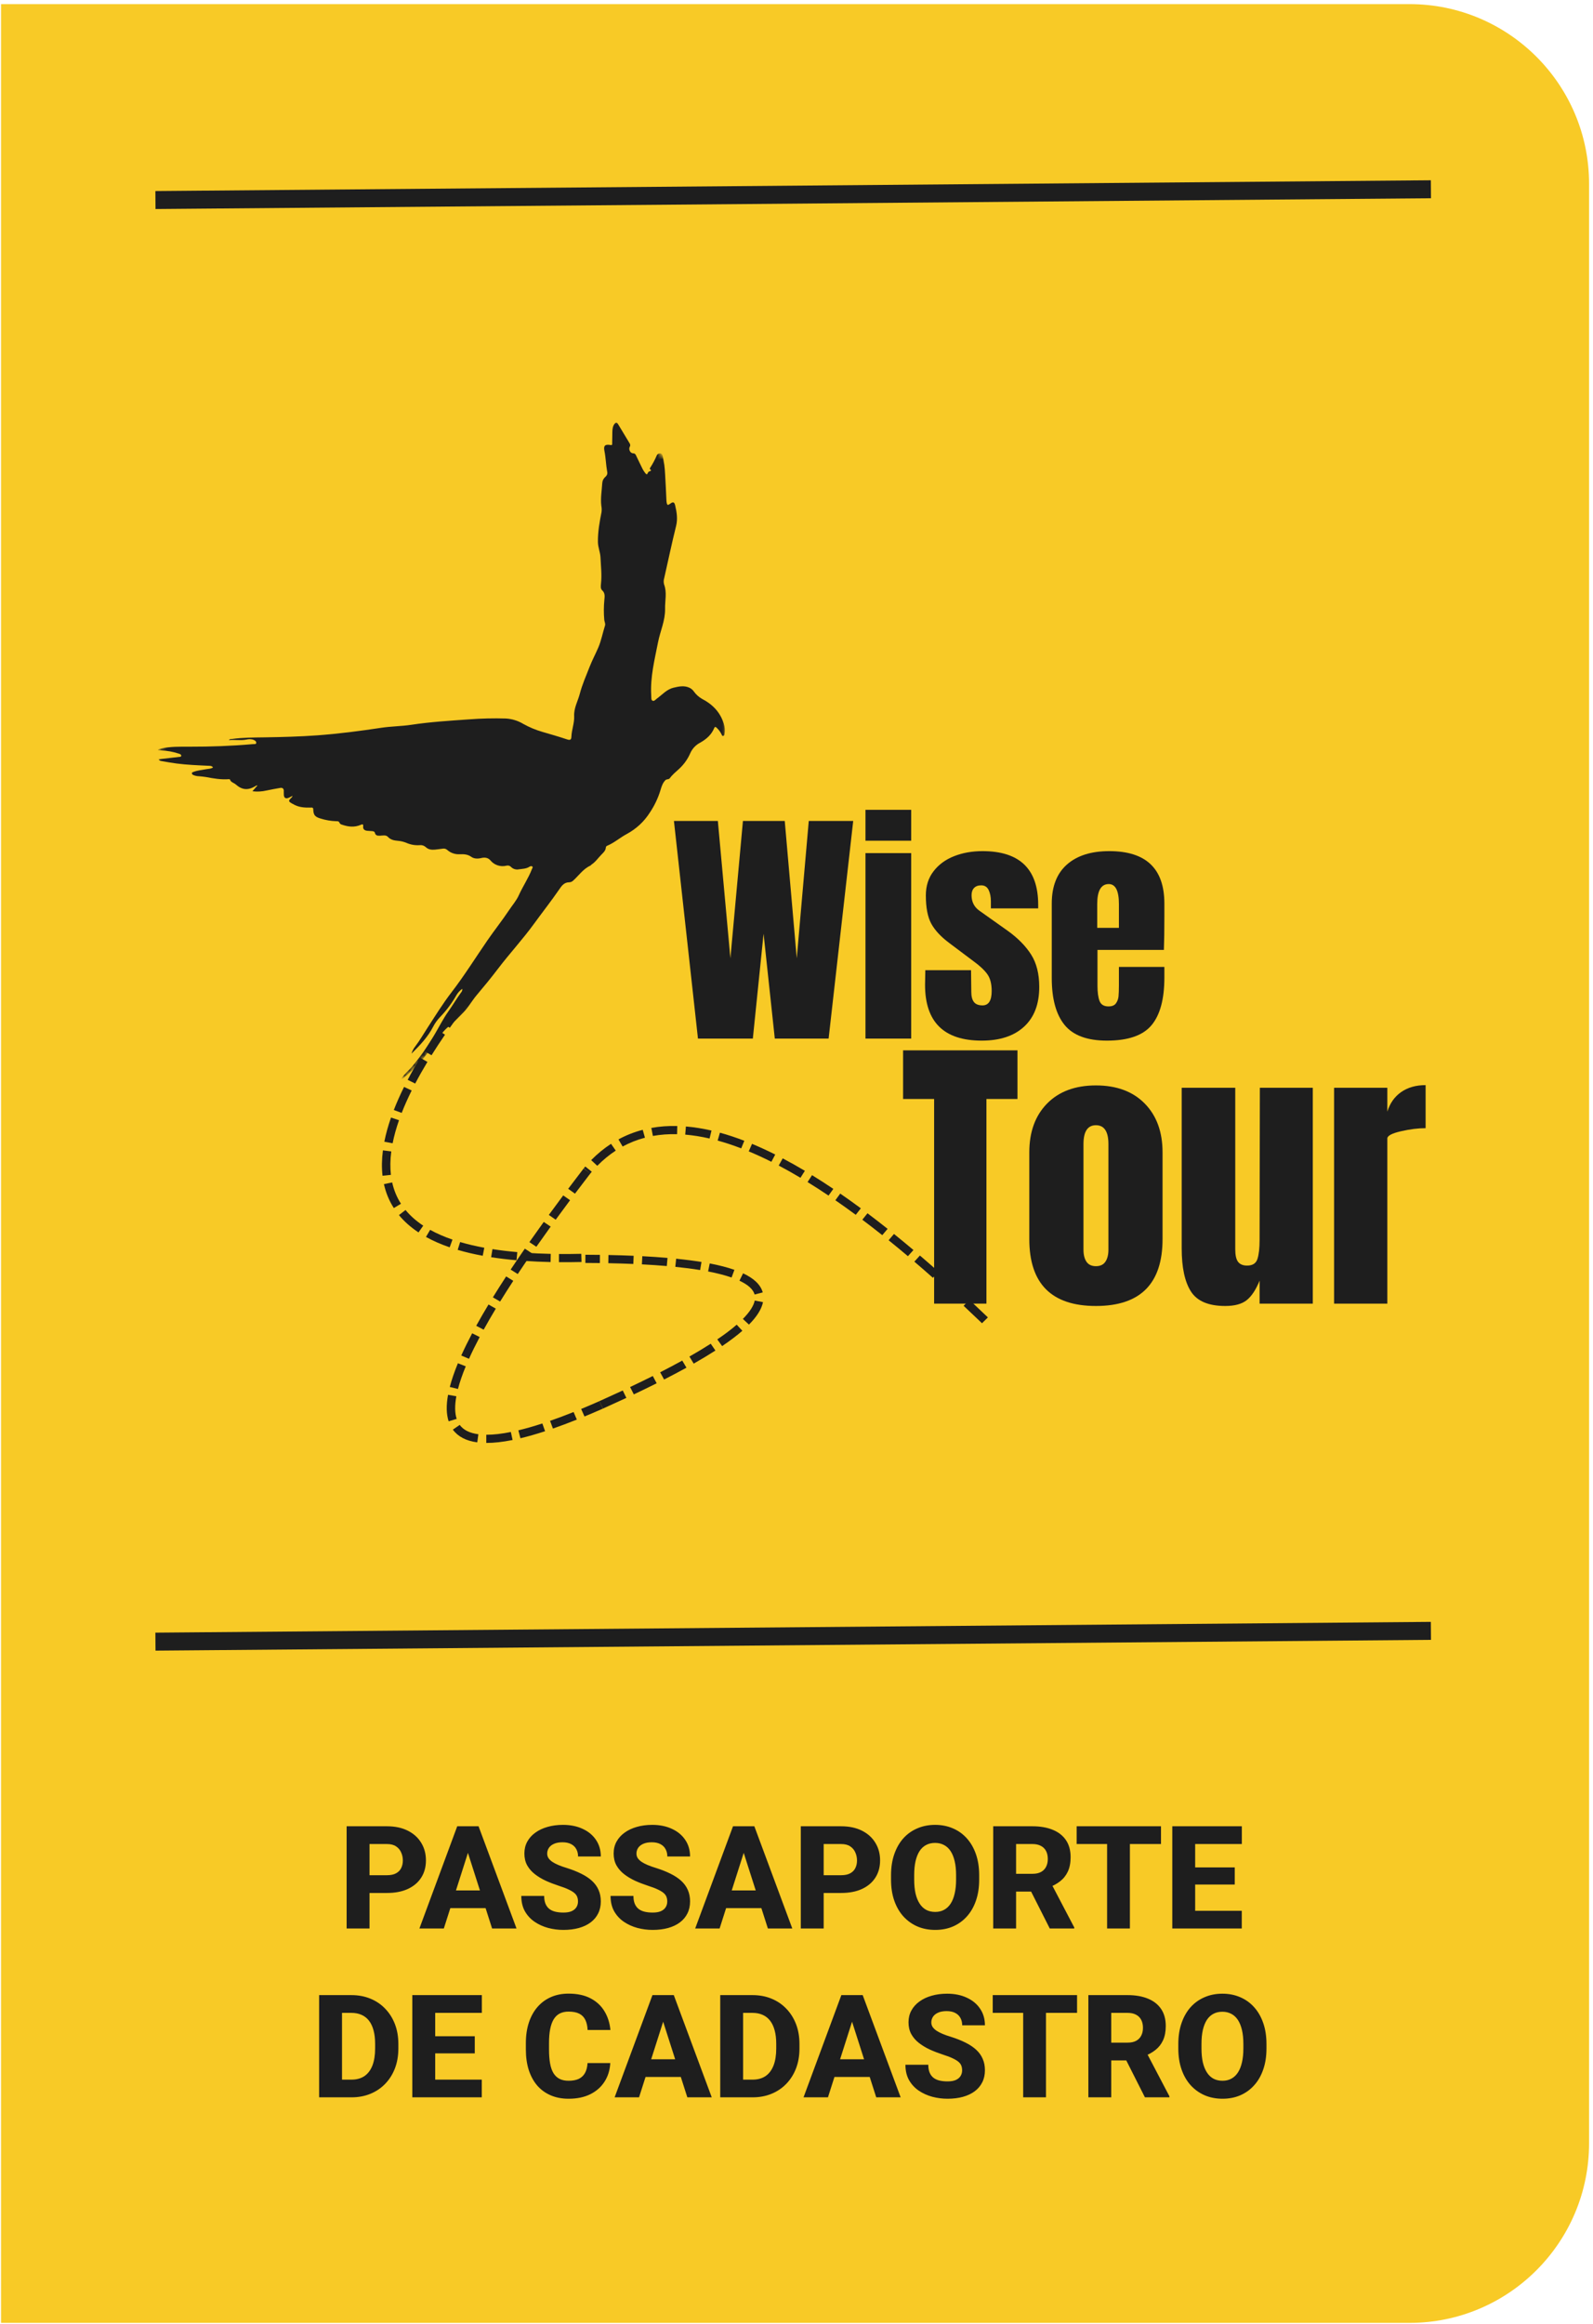 <svg width="321" height="468" viewBox="0 0 321 468" fill="none" xmlns="http://www.w3.org/2000/svg">
<path d="M0.208 0.828H284.01C304.002 0.828 320.209 17.035 320.209 37.027V431.598C320.209 451.59 304.002 467.797 284.01 467.797H0.208V0.828Z" fill="#F8CA26"/>
<mask id="mask0_260_7" style="mask-type:luminance" maskUnits="userSpaceOnUse" x="31" y="84" width="116" height="134">
<path d="M31.339 84.627H146.546V217.694H31.339V84.627Z" fill="white"/>
</mask>
<g mask="url(#mask0_260_7)">
<mask id="mask1_260_7" style="mask-type:luminance" maskUnits="userSpaceOnUse" x="20" y="70" width="151" height="148">
<path d="M20.778 162.166L110.453 70.388L170.929 125.86L81.254 217.638L20.778 162.166Z" fill="white"/>
</mask>
<g mask="url(#mask1_260_7)">
<mask id="mask2_260_7" style="mask-type:luminance" maskUnits="userSpaceOnUse" x="20" y="70" width="151" height="148">
<path d="M20.778 162.166L110.453 70.388L170.929 125.86L81.254 217.638L20.778 162.166Z" fill="white"/>
</mask>
<g mask="url(#mask2_260_7)">
<path d="M80.848 217.267C81.436 216.33 82.311 215.652 83.018 214.825C84.737 212.78 86.262 210.604 87.59 208.301C88.503 206.761 89.31 205.144 90.338 203.696C91.225 202.448 91.988 201.129 92.89 199.901C93.041 199.69 93.216 199.501 93.134 199.138C92.64 199.497 92.243 199.937 91.946 200.461C91.046 202.042 89.959 203.49 88.689 204.809C88.124 205.393 87.656 206.042 87.286 206.759C86.226 208.81 84.661 210.479 82.923 212.185C83.078 211.65 83.331 211.162 83.681 210.722C84.603 209.521 85.34 208.213 86.164 206.955C87.729 204.549 89.241 202.096 90.997 199.817C93.595 196.438 95.839 192.836 98.248 189.337C99.643 187.312 101.181 185.392 102.547 183.338C103.221 182.322 104.057 181.377 104.546 180.284C105.362 178.48 106.495 176.832 107.2 174.987C107.258 174.837 107.433 174.656 107.258 174.504C107.08 174.354 106.841 174.45 106.686 174.549C106.03 174.974 105.267 174.966 104.54 175.071C104.256 175.127 103.975 175.112 103.697 175.028C103.42 174.944 103.181 174.8 102.979 174.596C102.864 174.47 102.722 174.384 102.553 174.336C102.387 174.289 102.219 174.289 102.052 174.336C101.758 174.407 101.461 174.437 101.157 174.427C100.855 174.416 100.561 174.362 100.275 174.268C99.986 174.173 99.72 174.04 99.474 173.87C99.228 173.701 99.011 173.499 98.825 173.269C98.288 172.64 97.552 172.657 96.983 172.794C96.227 172.979 95.502 172.93 94.985 172.564C94.245 172.038 93.484 172.002 92.677 172.027C92.21 172.06 91.753 172.004 91.309 171.853C90.866 171.705 90.472 171.475 90.126 171.168C89.855 170.932 89.54 170.846 89.183 170.913C88.669 170.975 88.159 171.059 87.645 171.102C86.978 171.155 86.339 171.108 85.814 170.608C85.435 170.279 84.994 170.144 84.49 170.208C83.593 170.258 82.732 170.103 81.912 169.746C81.369 169.519 80.802 169.379 80.212 169.33C79.436 169.263 78.729 169.149 78.148 168.518C77.769 168.107 77.119 168.273 76.585 168.296C76.051 168.318 75.681 168.269 75.539 167.714C75.472 167.452 75.233 167.405 75.007 167.379C74.676 167.349 74.328 167.336 73.996 167.308C73.477 167.257 73.124 167.001 73.18 166.462C73.235 165.921 73.056 165.957 72.659 166.123C71.424 166.649 70.185 166.518 68.95 166.088C68.706 166.041 68.525 165.912 68.407 165.697C68.285 165.356 68.046 165.386 67.766 165.382C66.671 165.347 65.607 165.165 64.567 164.834C63.437 164.495 63.155 164.095 63.124 162.991C63.113 162.549 62.805 162.63 62.559 162.637C61.322 162.662 60.114 162.583 59.027 161.909C58.996 161.881 58.945 161.876 58.906 161.853C58.079 161.382 58.065 161.296 58.728 160.643C58.846 160.545 58.919 160.422 58.952 160.276C58.706 160.399 58.475 160.502 58.247 160.628C57.571 160.951 57.176 160.693 57.19 159.941C57.176 159.767 57.174 159.593 57.181 159.419C57.238 158.904 56.999 158.592 56.491 158.67C55.554 158.813 54.625 159.02 53.694 159.198C52.76 159.417 51.818 159.466 50.867 159.348L51.889 158.169C51.714 158.169 51.563 158.225 51.432 158.337C49.989 159.185 48.788 159.106 47.526 157.989C47.147 157.641 46.502 157.561 46.336 156.973C46.322 156.934 46.174 156.908 46.092 156.917C44.538 157.031 43.037 156.775 41.527 156.487C41.055 156.403 40.587 156.371 40.113 156.324C39.725 156.315 39.35 156.24 38.991 156.094C38.83 156.013 38.648 155.918 38.668 155.714C38.688 155.51 38.874 155.501 39.016 155.441C39.849 155.128 40.734 155.061 41.598 154.898C42.037 154.818 42.505 154.838 42.924 154.556C42.698 154.208 42.334 154.232 42.017 154.217C39.871 154.116 37.721 154.036 35.588 153.759C34.56 153.626 33.536 153.442 32.514 153.261C32.263 153.248 32.084 153.13 31.977 152.909L35.041 152.552C35.336 152.518 35.631 152.507 35.921 152.451C36.143 152.406 36.511 152.488 36.522 152.179C36.533 151.929 36.211 151.831 35.974 151.753C34.852 151.386 33.702 151.178 32.518 151.126L31.8 151.098C31.939 150.782 32.21 150.804 32.427 150.754C34.32 150.316 36.251 150.374 38.175 150.374C42.419 150.381 46.653 150.235 50.878 149.861C51.151 149.835 51.621 149.915 51.639 149.629C51.658 149.238 51.255 149.025 50.867 148.92C50.459 148.834 50.056 148.839 49.652 148.937C48.508 149.167 47.358 148.929 46.105 149.047C46.258 148.877 46.449 148.802 46.682 148.826C48.903 148.516 51.14 148.523 53.377 148.491C56.913 148.435 60.448 148.342 63.975 148.085C68.274 147.767 72.544 147.213 76.791 146.57C78.809 146.259 80.861 146.267 82.874 145.962C86.727 145.378 90.609 145.144 94.486 144.871C96.971 144.682 99.459 144.622 101.948 144.697C103.216 144.781 104.391 145.146 105.469 145.797C106.686 146.474 107.967 147.006 109.313 147.395C110.98 147.876 112.651 148.362 114.298 148.912C114.93 149.122 115.121 148.924 115.139 148.37C115.192 146.963 115.764 145.599 115.697 144.21C115.62 142.571 116.44 141.216 116.828 139.734C117.309 137.88 118.092 136.131 118.785 134.349C119.311 132.991 119.994 131.722 120.566 130.394C121.162 128.994 121.446 127.454 121.913 125.985C122.04 125.585 121.798 125.211 121.763 124.821C121.645 123.482 121.652 122.146 121.783 120.808C121.845 120.134 121.976 119.449 121.322 118.864C120.998 118.566 121.051 117.999 121.104 117.535C121.297 115.754 121.082 113.976 120.998 112.199C120.945 111.209 120.501 110.21 120.486 109.175C120.453 107.126 120.814 105.113 121.215 103.112C121.266 102.691 121.253 102.272 121.169 101.855C120.987 100.336 121.262 98.852 121.353 97.357C121.381 96.823 121.599 96.374 122.004 96.011C122.162 95.882 122.273 95.725 122.335 95.534C122.395 95.345 122.399 95.154 122.344 94.96C122.097 93.579 122.073 92.17 121.794 90.789C121.581 89.739 121.938 89.423 123.053 89.623C123.428 89.685 123.352 89.436 123.357 89.268C123.383 88.504 123.374 87.73 123.394 86.964C123.41 86.39 123.472 85.827 123.842 85.342C124.095 85.015 124.317 85.046 124.516 85.372C125.303 86.678 126.083 87.984 126.873 89.281C126.948 89.389 126.988 89.507 126.992 89.638C126.997 89.767 126.963 89.887 126.893 89.999C126.622 90.505 127.012 91.287 127.573 91.292C127.985 91.298 128.07 91.521 128.189 91.766C128.615 92.636 129.012 93.506 129.453 94.382C129.599 94.679 129.777 94.958 129.985 95.218C130.136 95.407 130.373 95.774 130.553 95.203C130.626 95.055 130.743 94.96 130.907 94.917C131.109 94.836 131.371 94.765 131.005 94.513C130.863 94.415 130.998 94.217 131.082 94.099C131.559 93.354 131.971 92.576 132.319 91.766C132.366 91.627 132.448 91.515 132.57 91.429C132.692 91.341 132.829 91.3 132.98 91.3C133.35 91.292 133.479 91.579 133.548 91.863C133.811 93.042 133.969 94.234 134.02 95.439C134.131 97.147 134.195 98.859 134.281 100.566C134.29 100.742 134.29 100.925 134.319 101.09C134.423 101.769 134.539 101.816 135.088 101.413C135.638 101.009 135.893 101.103 136.053 101.793C136.374 103.155 136.589 104.497 136.237 105.925C135.37 109.394 134.645 112.906 133.849 116.396C133.712 116.828 133.698 117.26 133.816 117.696C134.434 119.313 133.984 120.956 134.018 122.591C134.069 124.956 133.044 127.08 132.603 129.325C131.912 132.83 131.023 136.32 131.222 139.929C131.227 140.017 131.222 140.107 131.231 140.193C131.271 140.522 131.16 141.003 131.537 141.13C131.847 141.235 132.113 140.872 132.382 140.674C133.459 139.895 134.361 138.816 135.716 138.494C136.751 138.251 137.842 138 138.906 138.492C139.269 138.662 139.569 138.907 139.799 139.229C140.231 139.839 140.775 140.337 141.429 140.722C143.57 141.823 145.135 143.424 145.838 145.722C146.046 146.407 146.095 147.103 145.984 147.808C145.958 147.969 145.944 148.192 145.705 148.203C145.468 148.216 145.481 148.02 145.403 147.889C145.153 147.393 144.825 146.951 144.417 146.564C144.18 146.368 144.053 146.287 143.9 146.663C143.359 147.954 142.362 148.841 141.138 149.534C140.212 150.016 139.535 150.722 139.107 151.652C138.587 152.857 137.842 153.912 136.871 154.818C136.203 155.428 135.503 155.989 134.971 156.719C134.749 157.02 134.348 156.848 134.082 157.117C133.541 157.669 133.319 158.354 133.115 159.045C132.628 160.676 131.907 162.205 130.954 163.629C129.79 165.461 128.24 166.9 126.305 167.953C124.955 168.67 123.809 169.703 122.395 170.303C122.195 170.369 122.089 170.505 122.077 170.709C122.026 171.329 121.585 171.701 121.175 172.12C120.515 172.799 119.987 173.6 119.173 174.126C119.102 174.173 119.063 174.278 118.994 174.308C117.509 174.974 116.644 176.317 115.493 177.346C115.278 177.554 115.019 177.666 114.715 177.679C113.636 177.676 113.152 178.437 112.658 179.156C111.066 181.467 109.324 183.676 107.672 185.948C105.371 189.131 102.684 192.016 100.31 195.143C98.942 196.943 97.501 198.694 96.04 200.423C95.045 201.604 94.32 202.983 93.216 204.053C92.338 204.914 91.522 205.848 90.54 206.617C89.39 207.524 88.538 208.641 87.984 209.972C87.683 210.677 87.328 211.381 86.479 211.669C86.337 211.719 86.248 211.929 86.151 212.065C84.794 213.892 83.227 215.527 81.447 216.973C81.267 217.138 81.119 217.335 80.848 217.267Z" fill="#1E1E1E"/>
</g>
</g>
</g>
<path d="M101.902 192.643C100.766 193.967 99.674 195.27 98.623 196.55L97.292 195.522C98.35 194.232 99.449 192.92 100.592 191.588L101.902 192.643ZM97.586 197.824C96.522 199.14 95.501 200.433 94.527 201.702L93.162 200.717C94.146 199.435 95.174 198.132 96.245 196.804L97.586 197.824ZM93.503 203.049C92.498 204.385 91.543 205.697 90.638 206.98L89.234 206.048C90.148 204.749 91.113 203.427 92.128 202.076L93.503 203.049ZM89.672 208.371C88.701 209.785 87.795 211.167 86.953 212.514L85.498 211.656C86.352 210.289 87.273 208.888 88.255 207.456L89.672 208.371ZM86.13 213.851C85.227 215.35 84.406 216.801 83.666 218.213L82.151 217.462C82.905 216.023 83.742 214.542 84.662 213.017L86.13 213.851ZM82.955 219.607C82.179 221.168 81.51 222.674 80.945 224.123L79.355 223.537C79.937 222.042 80.625 220.493 81.421 218.889L82.955 219.607ZM80.403 225.593C79.834 227.216 79.406 228.766 79.116 230.241L77.445 229.925C77.751 228.376 78.2 226.754 78.791 225.059L80.403 225.593ZM78.846 231.879C78.625 233.559 78.602 235.133 78.77 236.601L77.081 236.778C76.897 235.18 76.922 233.475 77.16 231.665L78.846 231.879ZM79.025 238.124C79.369 239.685 79.962 241.115 80.798 242.417L79.356 243.282C78.415 241.819 77.749 240.211 77.364 238.463L79.025 238.124ZM81.716 243.677C82.677 244.843 83.867 245.894 85.284 246.831L84.332 248.191C82.772 247.161 81.459 245.998 80.391 244.701L81.716 243.677ZM86.674 247.672C88.008 248.411 89.508 249.067 91.175 249.639L90.613 251.192C88.85 250.586 87.258 249.889 85.836 249.101L86.674 247.672ZM92.718 250.13C94.22 250.573 95.844 250.955 97.587 251.278L97.275 252.893C95.472 252.562 93.789 252.166 92.228 251.704L92.718 250.13ZM99.233 251.555C100.81 251.803 102.477 252.003 104.235 252.156L104.088 253.796C102.292 253.639 100.585 253.435 98.969 253.183L99.233 251.555ZM105.906 252.287C107.527 252.398 109.217 252.474 110.979 252.512L110.949 254.158C109.159 254.119 107.44 254.043 105.794 253.929L105.906 252.287ZM112.639 252.536C114.093 252.548 115.591 252.537 117.135 252.5L117.183 254.147C115.619 254.183 114.103 254.195 112.631 254.182L112.639 252.536Z" fill="#1E1E1E"/>
<path d="M120.771 282.175L125.49 280.022L126.218 281.513L121.5 283.666L120.771 282.175ZM126.967 279.329C128.566 278.571 130.091 277.832 131.542 277.107L132.325 278.571C130.865 279.3 129.329 280.047 127.719 280.809L126.967 279.329ZM133.025 276.358C134.605 275.549 136.09 274.764 137.479 273.999L138.325 275.431C136.92 276.204 135.418 277 133.82 277.815L133.025 276.358ZM138.922 273.19C140.492 272.298 141.922 271.437 143.217 270.603L144.16 271.976C142.839 272.826 141.383 273.705 139.785 274.612L138.922 273.19ZM144.537 269.732C146.07 268.694 147.375 267.708 148.45 266.772L149.589 268.001C148.462 268.981 147.103 270.008 145.514 271.084L144.537 269.732ZM149.693 265.614C151.068 264.226 151.865 262.99 152.083 261.91L153.751 262.233C153.468 263.629 152.525 265.135 150.921 266.756L149.693 265.614ZM152.057 260.693C151.77 259.656 150.753 258.728 149.003 257.912L149.736 256.428C151.958 257.466 153.277 258.748 153.699 260.273L152.057 260.693ZM147.418 257.272C146.102 256.813 144.526 256.406 142.689 256.051L143.013 254.436C144.935 254.807 146.592 255.234 147.989 255.724L147.418 257.272ZM141.079 255.767C139.563 255.519 137.897 255.305 136.08 255.121L136.25 253.484C138.102 253.671 139.803 253.89 141.355 254.143L141.079 255.767ZM134.365 254.962C132.792 254.826 131.119 254.715 129.346 254.622L129.429 252.977C131.223 253.071 132.915 253.186 134.508 253.322L134.365 254.962ZM127.618 254.542C126.014 254.473 124.336 254.424 122.579 254.388L122.607 252.741C124.375 252.777 126.069 252.828 127.684 252.897L127.618 254.542ZM120.879 254.361L117.953 254.337L117.961 252.689L120.887 252.713L120.879 254.361Z" fill="#1E1E1E"/>
<path d="M118.968 236.305L115.861 240.387L114.493 239.406L117.598 235.324L118.968 236.305ZM114.874 241.703L111.974 245.632L110.59 244.669L113.492 240.74L114.874 241.703ZM110.965 247.02L108.076 251.083L106.675 250.143L109.566 246.08L110.965 247.02ZM107.169 252.383C106.175 253.822 105.228 255.218 104.328 256.572L102.899 255.678C103.804 254.313 104.756 252.909 105.757 251.462L107.169 252.383ZM103.429 257.94C102.488 259.379 101.603 260.771 100.778 262.113L99.317 261.264C100.153 259.91 101.045 258.505 101.991 257.055L103.429 257.94ZM99.906 263.542C99.019 265.015 98.204 266.427 97.462 267.776L95.961 266.995C96.716 265.627 97.54 264.199 98.438 262.709L99.906 263.542ZM96.658 269.263C95.839 270.81 95.121 272.27 94.504 273.643L92.945 272.981C93.577 271.577 94.31 270.085 95.145 268.505L96.658 269.263ZM93.851 275.157C93.162 276.824 92.638 278.344 92.284 279.718L90.635 279.311C91.01 277.865 91.556 276.275 92.272 274.539L93.851 275.157ZM91.956 281.187C91.617 283.042 91.64 284.561 92.024 285.741L90.404 286.231C89.936 284.793 89.895 283.013 90.284 280.892L91.956 281.187ZM92.636 286.956C93.384 287.979 94.637 288.606 96.394 288.837L96.172 290.469C93.925 290.172 92.285 289.318 91.252 287.904L92.636 286.956ZM97.99 288.937C99.409 288.944 101.058 288.757 102.939 288.381L103.289 289.994C101.293 290.393 99.527 290.592 97.988 290.583L97.99 288.937ZM104.456 288.046C105.942 287.691 107.554 287.231 109.287 286.664L109.836 288.225C108.057 288.806 106.4 289.279 104.868 289.645L104.456 288.046ZM110.84 286.139C112.338 285.62 113.917 285.026 115.582 284.362L116.235 285.885C114.545 286.56 112.941 287.161 111.421 287.69L110.84 286.139ZM117.107 283.744C118.292 283.256 119.516 282.732 120.78 282.174L121.488 283.674C120.212 284.236 118.974 284.765 117.779 285.259L117.107 283.744Z" fill="#1E1E1E"/>
<path d="M197.88 266.479L194.169 262.963L195.353 261.786L199.066 265.305L197.88 266.479ZM192.96 261.839L189.249 258.459L190.412 257.261L194.121 260.642L192.96 261.839ZM187.989 257.334C186.728 256.216 185.48 255.128 184.246 254.076L185.367 252.842C186.607 253.903 187.863 254.995 189.133 256.12L187.989 257.334ZM182.952 252.977C181.637 251.868 180.34 250.797 179.06 249.764L180.143 248.501C181.433 249.541 182.742 250.62 184.065 251.736L182.952 252.977ZM177.784 248.743C176.425 247.664 175.085 246.626 173.765 245.633L174.803 244.336C176.136 245.338 177.487 246.382 178.858 247.471L177.784 248.743ZM172.44 244.647C171.048 243.621 169.681 242.642 168.332 241.714L169.313 240.372C170.677 241.311 172.06 242.3 173.466 243.337L172.44 244.647ZM166.955 240.775C165.522 239.81 164.112 238.901 162.727 238.05L163.634 236.66C165.037 237.525 166.467 238.445 167.921 239.423L166.955 240.775ZM161.298 237.186C159.807 236.298 158.347 235.477 156.916 234.724L157.722 233.278C159.179 234.045 160.667 234.879 162.184 235.784L161.298 237.186ZM155.44 233.967C153.88 233.184 152.359 232.486 150.875 231.868L151.538 230.354C153.061 230.988 154.619 231.704 156.216 232.504L155.44 233.967ZM149.361 231.263C147.733 230.638 146.149 230.112 144.612 229.693L145.069 228.108C146.661 228.543 148.299 229.085 149.983 229.732L149.361 231.263ZM142.981 229.28C141.287 228.887 139.651 228.627 138.076 228.496L138.214 226.856C139.874 226.993 141.593 227.267 143.371 227.678L142.981 229.28ZM136.437 228.408C134.739 228.366 133.114 228.483 131.563 228.762L131.247 227.145C132.915 226.843 134.658 226.716 136.474 226.762L136.437 228.408ZM129.961 229.116C128.382 229.529 126.882 230.121 125.46 230.893L124.625 229.456C126.168 228.618 127.797 227.974 129.512 227.527L129.961 229.116ZM124.078 231.715C122.766 232.569 121.526 233.589 120.357 234.774L119.126 233.633C120.38 232.362 121.715 231.266 123.129 230.348L124.078 231.715ZM119.251 235.97L118.937 236.338L117.625 235.285L117.939 234.918L119.251 235.97Z" fill="#1E1E1E"/>
<path d="M140.644 209.155L135.802 165.329H144.652L147.179 192.986L149.706 165.329H158.131L160.551 192.986L162.972 165.329H171.928L166.971 209.155H156.127L153.865 188.037L151.702 209.155H140.644Z" fill="#1E1E1E"/>
<path d="M174.399 169.307V163.087H183.612V169.307H174.399ZM174.399 209.155V171.807H183.612V209.155H174.399Z" fill="#1E1E1E"/>
<path d="M197.826 209.568C190.211 209.568 186.404 205.826 186.404 198.338L186.458 195.383H195.671L195.724 199.765C195.724 200.654 195.897 201.326 196.247 201.784C196.602 202.243 197.181 202.471 197.985 202.471C199.213 202.471 199.83 201.504 199.83 199.567C199.83 198.136 199.539 197.013 198.961 196.199C198.38 195.381 197.458 194.513 196.194 193.596L191.299 189.919C189.614 188.664 188.402 187.367 187.663 186.027C186.93 184.682 186.564 182.783 186.564 180.33C186.564 178.423 187.08 176.799 188.116 175.459C189.149 174.114 190.528 173.103 192.248 172.426C193.968 171.745 195.879 171.404 197.985 171.404C205.463 171.404 209.203 175.01 209.203 182.22V182.934H199.67V181.507C199.67 180.62 199.519 179.864 199.218 179.239C198.921 178.61 198.422 178.294 197.719 178.294C197.092 178.294 196.611 178.472 196.274 178.827C195.941 179.183 195.777 179.667 195.777 180.279C195.777 181.643 196.32 182.697 197.409 183.44L203.093 187.47C205.132 188.937 206.695 190.529 207.784 192.247C208.87 193.961 209.415 196.128 209.415 198.751C209.415 202.217 208.396 204.885 206.356 206.758C204.321 208.631 201.479 209.568 197.826 209.568Z" fill="#1E1E1E"/>
<path d="M223.048 209.568C219.08 209.568 216.238 208.515 214.517 206.406C212.797 204.292 211.937 201.146 211.937 196.964V181.963C211.937 178.526 212.952 175.91 214.987 174.11C217.027 172.306 219.873 171.404 223.527 171.404C230.927 171.404 234.629 174.924 234.629 181.963V184.669C234.629 187.39 234.596 189.601 234.531 191.302H221.15V198.545C221.15 199.84 221.288 200.854 221.567 201.586C221.851 202.314 222.449 202.677 223.367 202.677C224.07 202.677 224.569 202.475 224.866 202.067C225.161 201.655 225.336 201.186 225.389 200.658C225.442 200.132 225.469 199.359 225.469 198.338V194.721H234.629V196.861C234.629 201.214 233.76 204.421 232.022 206.483C230.288 208.541 227.298 209.568 223.048 209.568ZM225.469 186.86V182.066C225.469 179.381 224.786 178.036 223.42 178.036C221.871 178.036 221.097 179.381 221.097 182.066V186.86H225.469Z" fill="#1E1E1E"/>
<path d="M188.231 262.533V221.319H181.979V211.524H205.026V221.319H198.774V262.533H188.231Z" fill="#1E1E1E"/>
<path d="M220.837 263.006C211.885 263.006 207.411 258.512 207.411 249.525V232.067C207.411 227.95 208.604 224.674 210.994 222.238C213.388 219.805 216.669 218.587 220.837 218.587C225.004 218.587 228.281 219.805 230.671 222.238C233.065 224.674 234.262 227.95 234.262 232.067V249.525C234.262 258.512 229.786 263.006 220.837 263.006ZM220.837 254.99C221.692 254.99 222.326 254.695 222.734 254.105C223.146 253.51 223.355 252.696 223.355 251.665V230.409C223.355 227.872 222.515 226.603 220.837 226.603C219.163 226.603 218.327 227.872 218.327 230.409V251.665C218.327 252.696 218.531 253.51 218.939 254.105C219.347 254.695 219.979 254.99 220.837 254.99Z" fill="#1E1E1E"/>
<path d="M246.891 263.006C243.539 263.006 241.238 262.039 239.992 260.102C238.744 258.16 238.121 255.269 238.121 251.424V219.059H248.912V249.353C248.912 249.628 248.912 250.372 248.912 251.579C248.912 252.788 249.103 253.638 249.489 254.13C249.879 254.624 250.482 254.869 251.298 254.869C252.402 254.869 253.098 254.427 253.382 253.538C253.67 252.644 253.816 251.368 253.816 249.706V249.353L253.869 219.059H264.537V262.533H253.816V257.902C253.076 259.724 252.215 261.029 251.236 261.82C250.254 262.61 248.806 263.006 246.891 263.006Z" fill="#1E1E1E"/>
<path d="M268.827 219.059H279.557V223.871C280.082 222.169 281.011 220.855 282.341 219.927C283.671 218.995 285.314 218.527 287.272 218.527V227.196C285.764 227.196 284.099 227.406 282.279 227.823C280.464 228.242 279.557 228.725 279.557 229.275V262.533H268.827V219.059Z" fill="#1E1E1E"/>
<line x1="31.324" y1="330.602" x2="288.338" y2="328.43" stroke="#1E1E1E" stroke-width="3.62"/>
<line x1="31.324" y1="40.285" x2="288.338" y2="38.113" stroke="#1E1E1E" stroke-width="3.62"/>
<path d="M77.966 381.216H72.791V377.639H77.966C78.73 377.639 79.342 377.512 79.804 377.257C80.276 377.003 80.62 376.654 80.837 376.211C81.063 375.758 81.176 375.249 81.176 374.684C81.176 374.099 81.063 373.557 80.837 373.058C80.62 372.548 80.276 372.138 79.804 371.827C79.342 371.516 78.73 371.361 77.966 371.361H74.459V388.371H69.849V367.783H77.966C79.606 367.783 81.011 368.08 82.18 368.674C83.358 369.268 84.258 370.083 84.881 371.12C85.512 372.148 85.828 373.326 85.828 374.655C85.828 375.985 85.512 377.139 84.881 378.12C84.258 379.1 83.358 379.864 82.18 380.41C81.011 380.948 79.606 381.216 77.966 381.216ZM94.751 371.7L89.434 388.371H84.513L92.135 367.783H95.245L94.751 371.7ZM99.162 388.371L93.831 371.7L93.28 367.783H96.433L104.083 388.371H99.162ZM98.936 380.707V384.271H88.204V380.707H98.936ZM116.47 382.942C116.47 382.593 116.418 382.282 116.314 382.008C116.211 381.726 116.022 381.466 115.749 381.231C115.475 380.995 115.089 380.759 114.589 380.524C114.09 380.279 113.435 380.029 112.624 379.774C111.7 379.473 110.819 379.133 109.98 378.756C109.15 378.37 108.41 377.922 107.76 377.413C107.109 376.904 106.595 376.31 106.218 375.631C105.851 374.952 105.667 374.16 105.667 373.256C105.667 372.379 105.86 371.587 106.247 370.88C106.633 370.173 107.175 369.57 107.873 369.07C108.57 368.561 109.39 368.174 110.333 367.91C111.276 367.637 112.313 367.5 113.444 367.5C114.952 367.5 116.277 367.769 117.417 368.306C118.568 368.834 119.463 369.579 120.104 370.541C120.745 371.493 121.066 372.6 121.066 373.864H116.484C116.484 373.307 116.366 372.817 116.131 372.393C115.904 371.959 115.556 371.62 115.084 371.375C114.622 371.13 114.043 371.007 113.345 371.007C112.666 371.007 112.096 371.111 111.634 371.318C111.182 371.516 110.837 371.79 110.602 372.138C110.376 372.487 110.262 372.869 110.262 373.284C110.262 373.614 110.347 373.915 110.517 374.189C110.696 374.453 110.951 374.703 111.281 374.938C111.62 375.164 112.035 375.381 112.525 375.589C113.015 375.796 113.576 375.994 114.208 376.183C115.311 376.531 116.286 376.918 117.135 377.342C117.992 377.766 118.714 378.247 119.298 378.784C119.883 379.322 120.321 379.93 120.613 380.608C120.915 381.287 121.066 382.055 121.066 382.913C121.066 383.828 120.887 384.638 120.528 385.345C120.18 386.052 119.67 386.656 119.001 387.155C118.341 387.646 117.549 388.018 116.626 388.273C115.702 388.527 114.67 388.654 113.529 388.654C112.492 388.654 111.469 388.522 110.46 388.258C109.452 387.985 108.537 387.57 107.717 387.014C106.906 386.458 106.256 385.751 105.766 384.893C105.285 384.026 105.045 382.998 105.045 381.81H109.654C109.654 382.433 109.744 382.96 109.923 383.394C110.102 383.818 110.357 384.162 110.687 384.426C111.026 384.69 111.436 384.879 111.917 384.992C112.398 385.105 112.935 385.162 113.529 385.162C114.217 385.162 114.773 385.067 115.197 384.879C115.631 384.681 115.952 384.412 116.159 384.073C116.366 383.733 116.47 383.356 116.47 382.942ZM134.456 382.942C134.456 382.593 134.405 382.282 134.301 382.008C134.197 381.726 134.009 381.466 133.735 381.231C133.462 380.995 133.075 380.759 132.576 380.524C132.076 380.279 131.421 380.029 130.61 379.774C129.687 379.473 128.805 379.133 127.966 378.756C127.137 378.37 126.397 377.922 125.746 377.413C125.096 376.904 124.582 376.31 124.205 375.631C123.837 374.952 123.653 374.16 123.653 373.256C123.653 372.379 123.847 371.587 124.233 370.88C124.62 370.173 125.162 369.57 125.859 369.07C126.557 368.561 127.377 368.174 128.32 367.91C129.262 367.637 130.299 367.5 131.43 367.5C132.939 367.5 134.263 367.769 135.404 368.306C136.554 368.834 137.45 369.579 138.091 370.541C138.732 371.493 139.052 372.6 139.052 373.864H134.471C134.471 373.307 134.353 372.817 134.117 372.393C133.891 371.959 133.542 371.62 133.071 371.375C132.609 371.13 132.029 371.007 131.331 371.007C130.653 371.007 130.082 371.111 129.621 371.318C129.168 371.516 128.824 371.79 128.588 372.138C128.362 372.487 128.249 372.869 128.249 373.284C128.249 373.614 128.334 373.915 128.503 374.189C128.683 374.453 128.937 374.703 129.267 374.938C129.606 375.164 130.021 375.381 130.511 375.589C131.002 375.796 131.562 375.994 132.194 376.183C133.297 376.531 134.273 376.918 135.121 377.342C135.979 377.766 136.7 378.247 137.285 378.784C137.869 379.322 138.307 379.93 138.6 380.608C138.901 381.287 139.052 382.055 139.052 382.913C139.052 383.828 138.873 384.638 138.515 385.345C138.166 386.052 137.657 386.656 136.988 387.155C136.328 387.646 135.536 388.018 134.612 388.273C133.688 388.527 132.656 388.654 131.515 388.654C130.478 388.654 129.456 388.522 128.447 388.258C127.438 387.985 126.524 387.57 125.704 387.014C124.893 386.458 124.242 385.751 123.752 384.893C123.272 384.026 123.031 382.998 123.031 381.81H127.641C127.641 382.433 127.73 382.96 127.91 383.394C128.089 383.818 128.343 384.162 128.673 384.426C129.012 384.69 129.423 384.879 129.903 384.992C130.384 385.105 130.921 385.162 131.515 385.162C132.203 385.162 132.76 385.067 133.184 384.879C133.618 384.681 133.938 384.412 134.145 384.073C134.353 383.733 134.456 383.356 134.456 382.942ZM150.322 371.7L145.005 388.371H140.084L147.706 367.783H150.817L150.322 371.7ZM154.734 388.371L149.403 371.7L148.851 367.783H152.005L159.655 388.371H154.734ZM154.507 380.707V384.271H143.775V380.707H154.507ZM169.482 381.216H164.307V377.639H169.482C170.246 377.639 170.858 377.512 171.32 377.257C171.792 377.003 172.136 376.654 172.353 376.211C172.579 375.758 172.692 375.249 172.692 374.684C172.692 374.099 172.579 373.557 172.353 373.058C172.136 372.548 171.792 372.138 171.32 371.827C170.858 371.516 170.246 371.361 169.482 371.361H165.975V388.371H161.365V367.783H169.482C171.122 367.783 172.527 368.08 173.696 368.674C174.874 369.268 175.774 370.083 176.397 371.12C177.028 372.148 177.344 373.326 177.344 374.655C177.344 375.985 177.028 377.139 176.397 378.12C175.774 379.1 174.874 379.864 173.696 380.41C172.527 380.948 171.122 381.216 169.482 381.216ZM197.31 377.625V378.544C197.31 380.109 197.093 381.513 196.66 382.758C196.235 384.002 195.627 385.063 194.836 385.939C194.053 386.816 193.12 387.49 192.036 387.961C190.961 388.423 189.769 388.654 188.458 388.654C187.148 388.654 185.951 388.423 184.867 387.961C183.783 387.49 182.84 386.816 182.039 385.939C181.247 385.063 180.634 384.002 180.2 382.758C179.767 381.513 179.55 380.109 179.55 378.544V377.625C179.55 376.06 179.767 374.655 180.2 373.411C180.634 372.157 181.242 371.092 182.024 370.215C182.816 369.339 183.754 368.669 184.838 368.207C185.922 367.736 187.12 367.5 188.43 367.5C189.74 367.5 190.938 367.736 192.022 368.207C193.106 368.669 194.039 369.339 194.821 370.215C195.613 371.092 196.226 372.157 196.66 373.411C197.093 374.655 197.31 376.06 197.31 377.625ZM192.658 378.544V377.597C192.658 376.55 192.564 375.626 192.375 374.825C192.187 374.014 191.913 373.336 191.555 372.789C191.197 372.242 190.754 371.832 190.226 371.559C189.698 371.276 189.099 371.134 188.43 371.134C187.732 371.134 187.124 371.276 186.606 371.559C186.087 371.832 185.649 372.242 185.291 372.789C184.942 373.336 184.673 374.014 184.485 374.825C184.306 375.626 184.216 376.55 184.216 377.597V378.544C184.216 379.581 184.306 380.505 184.485 381.315C184.673 382.117 184.947 382.795 185.305 383.352C185.663 383.908 186.102 384.327 186.62 384.61C187.148 384.893 187.761 385.034 188.458 385.034C189.128 385.034 189.722 384.893 190.24 384.61C190.768 384.327 191.211 383.908 191.569 383.352C191.927 382.795 192.196 382.117 192.375 381.315C192.564 380.505 192.658 379.581 192.658 378.544ZM200.138 367.783H208.043C209.617 367.783 210.979 368.019 212.129 368.49C213.289 368.962 214.18 369.659 214.802 370.583C215.424 371.507 215.735 372.647 215.735 374.005C215.735 375.136 215.551 376.098 215.183 376.89C214.816 377.681 214.297 378.337 213.628 378.855C212.968 379.374 212.195 379.793 211.309 380.114L209.81 380.934H203.079L203.051 377.356H208.057C208.745 377.356 209.315 377.234 209.768 376.989C210.22 376.743 210.56 376.399 210.786 375.956C211.022 375.504 211.139 374.976 211.139 374.373C211.139 373.75 211.022 373.213 210.786 372.761C210.55 372.308 210.201 371.964 209.739 371.728C209.287 371.483 208.721 371.361 208.043 371.361H204.748V388.371H200.138V367.783ZM211.535 388.371L206.911 379.223L211.776 379.209L216.47 388.159V388.371H211.535ZM227.684 367.783V388.371H223.088V367.783H227.684ZM233.948 367.783V371.361H216.951V367.783H233.948ZM250.223 384.808V388.371H239.264V384.808H250.223ZM240.834 367.783V388.371H236.224V367.783H240.834ZM248.809 376.069V379.52H239.264V376.069H248.809ZM250.237 367.783V371.361H239.264V367.783H250.237ZM70.825 422.371H66.3L66.329 418.808H70.825C71.853 418.808 72.72 418.572 73.427 418.101C74.134 417.62 74.671 416.913 75.039 415.98C75.407 415.037 75.59 413.892 75.59 412.544V411.597C75.59 410.578 75.487 409.683 75.279 408.91C75.072 408.127 74.766 407.472 74.36 406.944C73.955 406.417 73.451 406.021 72.847 405.757C72.253 405.493 71.57 405.361 70.797 405.361H66.215V401.783H70.797C72.192 401.783 73.465 402.019 74.615 402.49C75.774 402.962 76.773 403.636 77.612 404.512C78.461 405.389 79.116 406.426 79.578 407.623C80.04 408.82 80.271 410.154 80.271 411.625V412.544C80.271 414.005 80.04 415.339 79.578 416.546C79.116 417.743 78.461 418.78 77.612 419.657C76.773 420.524 75.779 421.193 74.629 421.664C73.479 422.136 72.211 422.371 70.825 422.371ZM68.916 401.783V422.371H64.306V401.783H68.916ZM97.084 418.808V422.371H86.125V418.808H97.084ZM87.695 401.783V422.371H83.085V401.783H87.695ZM95.67 410.069V413.52H86.125V410.069H95.67ZM97.098 401.783V405.361H86.125V401.783H97.098ZM118.393 415.471H122.975C122.899 416.885 122.513 418.134 121.815 419.218C121.127 420.293 120.17 421.137 118.945 421.749C117.719 422.353 116.263 422.654 114.575 422.654C113.227 422.654 112.021 422.423 110.955 421.961C109.89 421.5 108.985 420.84 108.24 419.982C107.505 419.115 106.939 418.073 106.544 416.857C106.157 415.631 105.964 414.25 105.964 412.714V411.455C105.964 409.919 106.166 408.538 106.572 407.312C106.977 406.087 107.557 405.04 108.311 404.173C109.065 403.306 109.97 402.641 111.026 402.179C112.082 401.717 113.26 401.486 114.561 401.486C116.314 401.486 117.795 401.802 119.001 402.434C120.208 403.065 121.141 403.933 121.801 405.035C122.47 406.138 122.871 407.397 123.003 408.811H118.407C118.37 408.01 118.219 407.336 117.955 406.789C117.691 406.233 117.285 405.813 116.739 405.53C116.192 405.248 115.466 405.106 114.561 405.106C113.901 405.106 113.321 405.229 112.822 405.474C112.332 405.719 111.922 406.101 111.592 406.619C111.271 407.138 111.031 407.798 110.87 408.599C110.71 409.391 110.63 410.333 110.63 411.427V412.714C110.63 413.798 110.701 414.736 110.842 415.528C110.984 416.319 111.21 416.975 111.521 417.493C111.841 418.012 112.252 418.398 112.751 418.653C113.251 418.907 113.859 419.034 114.575 419.034C115.395 419.034 116.079 418.907 116.626 418.653C117.172 418.389 117.592 417.993 117.884 417.465C118.176 416.937 118.346 416.272 118.393 415.471ZM134.089 405.7L128.772 422.371H123.851L131.473 401.783H134.584L134.089 405.7ZM138.501 422.371L133.17 405.7L132.618 401.783H135.772L143.421 422.371H138.501ZM138.274 414.707V418.271H127.542V414.707H138.274ZM151.651 422.371H147.126L147.155 418.808H151.651C152.679 418.808 153.546 418.572 154.253 418.101C154.96 417.62 155.497 416.913 155.865 415.98C156.233 415.037 156.416 413.892 156.416 412.544V411.597C156.416 410.578 156.313 409.683 156.105 408.91C155.898 408.127 155.592 407.472 155.186 406.944C154.781 406.417 154.277 406.021 153.673 405.757C153.079 405.493 152.396 405.361 151.623 405.361H147.041V401.783H151.623C153.018 401.783 154.291 402.019 155.441 402.49C156.6 402.962 157.599 403.636 158.438 404.512C159.287 405.389 159.942 406.426 160.404 407.623C160.866 408.82 161.097 410.154 161.097 411.625V412.544C161.097 414.005 160.866 415.339 160.404 416.546C159.942 417.743 159.287 418.78 158.438 419.657C157.599 420.524 156.605 421.193 155.455 421.664C154.305 422.136 153.037 422.371 151.651 422.371ZM149.742 401.783V422.371H145.132V401.783H149.742ZM172.155 405.7L166.838 422.371H161.917L169.539 401.783H172.649L172.155 405.7ZM176.566 422.371L171.235 405.7L170.684 401.783H173.837L181.487 422.371H176.566ZM176.34 414.707V418.271H165.608V414.707H176.34ZM193.874 416.942C193.874 416.593 193.822 416.282 193.719 416.008C193.615 415.726 193.426 415.466 193.153 415.231C192.88 414.995 192.493 414.759 191.993 414.524C191.494 414.279 190.839 414.029 190.028 413.774C189.104 413.473 188.223 413.133 187.384 412.756C186.554 412.37 185.814 411.922 185.164 411.413C184.513 410.904 183.999 410.31 183.622 409.631C183.255 408.952 183.071 408.16 183.071 407.256C183.071 406.379 183.264 405.587 183.651 404.88C184.037 404.173 184.579 403.57 185.277 403.07C185.974 402.561 186.794 402.174 187.737 401.91C188.68 401.637 189.717 401.5 190.848 401.5C192.356 401.5 193.681 401.769 194.821 402.306C195.972 402.834 196.867 403.579 197.508 404.541C198.149 405.493 198.47 406.6 198.47 407.864H193.888C193.888 407.307 193.77 406.817 193.535 406.393C193.308 405.959 192.96 405.62 192.488 405.375C192.026 405.13 191.447 405.007 190.749 405.007C190.07 405.007 189.5 405.111 189.038 405.318C188.586 405.516 188.242 405.79 188.006 406.138C187.78 406.487 187.666 406.869 187.666 407.284C187.666 407.614 187.751 407.915 187.921 408.189C188.1 408.453 188.355 408.703 188.685 408.938C189.024 409.164 189.439 409.381 189.929 409.589C190.419 409.796 190.98 409.994 191.612 410.183C192.715 410.531 193.69 410.918 194.539 411.342C195.397 411.766 196.118 412.247 196.702 412.784C197.287 413.322 197.725 413.93 198.017 414.608C198.319 415.287 198.47 416.055 198.47 416.913C198.47 417.828 198.291 418.638 197.932 419.345C197.584 420.052 197.074 420.656 196.405 421.155C195.745 421.646 194.953 422.018 194.03 422.273C193.106 422.527 192.074 422.654 190.933 422.654C189.896 422.654 188.873 422.522 187.864 422.258C186.856 421.985 185.941 421.57 185.121 421.014C184.311 420.458 183.66 419.751 183.17 418.893C182.689 418.026 182.449 416.998 182.449 415.81H187.058C187.058 416.433 187.148 416.96 187.327 417.394C187.506 417.818 187.761 418.162 188.091 418.426C188.43 418.69 188.84 418.879 189.321 418.992C189.802 419.105 190.339 419.162 190.933 419.162C191.621 419.162 192.177 419.067 192.601 418.879C193.035 418.681 193.356 418.412 193.563 418.073C193.77 417.733 193.874 417.356 193.874 416.942ZM210.772 401.783V422.371H206.176V401.783H210.772ZM217.036 401.783V405.361H200.039V401.783H217.036ZM219.312 401.783H227.217C228.791 401.783 230.153 402.019 231.303 402.49C232.463 402.962 233.354 403.659 233.976 404.583C234.598 405.507 234.909 406.647 234.909 408.005C234.909 409.136 234.725 410.098 234.358 410.89C233.99 411.681 233.472 412.337 232.802 412.855C232.142 413.374 231.369 413.793 230.483 414.114L228.984 414.934H222.254L222.225 411.356H227.231C227.919 411.356 228.49 411.234 228.942 410.989C229.395 410.743 229.734 410.399 229.96 409.956C230.196 409.504 230.314 408.976 230.314 408.373C230.314 407.75 230.196 407.213 229.96 406.761C229.724 406.308 229.376 405.964 228.914 405.728C228.461 405.483 227.896 405.361 227.217 405.361H223.922V422.371H219.312V401.783ZM230.71 422.371L226.086 413.223L230.95 413.209L235.645 422.159V422.371H230.71ZM255.201 411.625V412.544C255.201 414.109 254.984 415.513 254.55 416.758C254.126 418.002 253.518 419.063 252.726 419.939C251.944 420.816 251.01 421.49 249.926 421.961C248.852 422.423 247.659 422.654 246.349 422.654C245.038 422.654 243.841 422.423 242.757 421.961C241.673 421.49 240.73 420.816 239.929 419.939C239.137 419.063 238.524 418.002 238.091 416.758C237.657 415.513 237.44 414.109 237.44 412.544V411.625C237.44 410.06 237.657 408.655 238.091 407.411C238.524 406.157 239.132 405.092 239.915 404.215C240.707 403.339 241.645 402.669 242.729 402.207C243.813 401.736 245.01 401.5 246.32 401.5C247.631 401.5 248.828 401.736 249.912 402.207C250.996 402.669 251.929 403.339 252.712 404.215C253.504 405.092 254.116 406.157 254.55 407.411C254.984 408.655 255.201 410.06 255.201 411.625ZM250.548 412.544V411.597C250.548 410.55 250.454 409.626 250.266 408.825C250.077 408.014 249.804 407.336 249.445 406.789C249.087 406.242 248.644 405.832 248.116 405.559C247.588 405.276 246.99 405.134 246.32 405.134C245.623 405.134 245.015 405.276 244.496 405.559C243.978 405.832 243.54 406.242 243.181 406.789C242.833 407.336 242.564 408.014 242.375 408.825C242.196 409.626 242.107 410.55 242.107 411.597V412.544C242.107 413.581 242.196 414.505 242.375 415.315C242.564 416.117 242.837 416.795 243.195 417.352C243.554 417.908 243.992 418.327 244.51 418.61C245.038 418.893 245.651 419.034 246.349 419.034C247.018 419.034 247.612 418.893 248.13 418.61C248.658 418.327 249.101 417.908 249.46 417.352C249.818 416.795 250.086 416.117 250.266 415.315C250.454 414.505 250.548 413.581 250.548 412.544Z" fill="#1E1E1E"/>
</svg>
